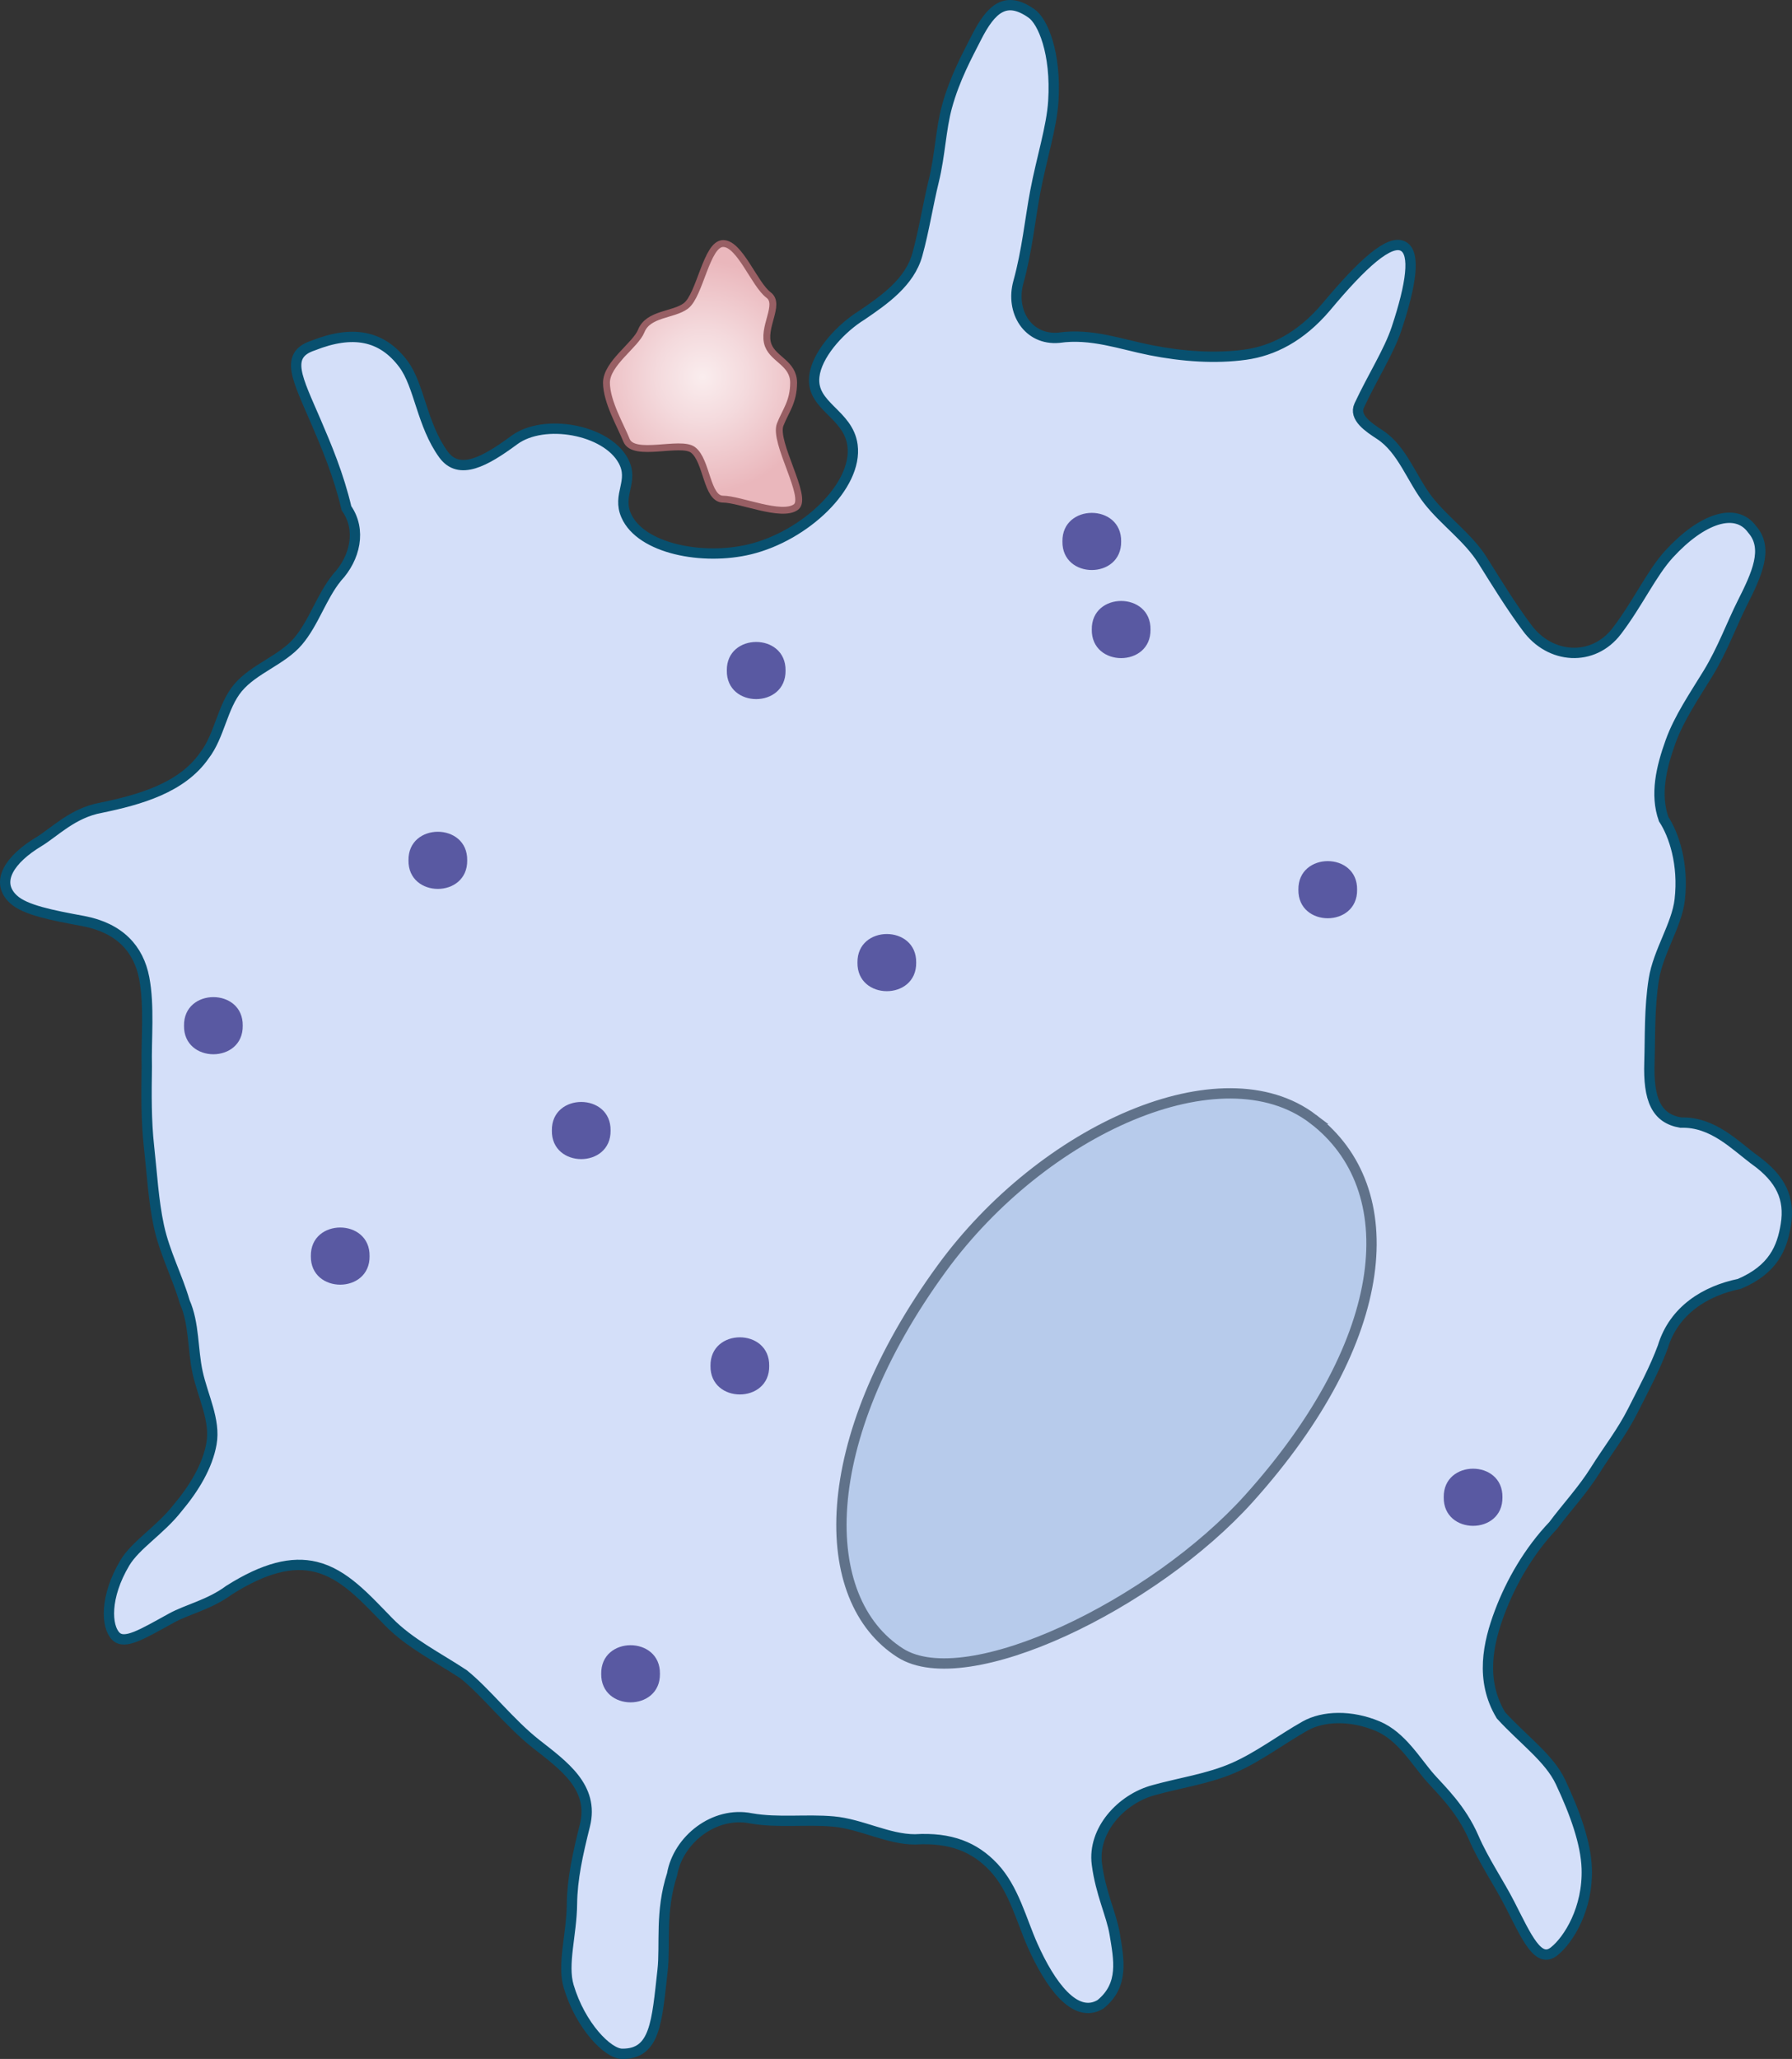 <?xml version="1.0" encoding="UTF-8"?><svg id="Layer_1" xmlns="http://www.w3.org/2000/svg" width="520.874" height="598.372" xmlns:xlink="http://www.w3.org/1999/xlink" viewBox="0 0 520.874 598.372"><rect x="0" y="0" width="520.874" height="598.372" fill="#333333" stroke="none"/><defs><radialGradient id="radial-gradient" cx="204.219" cy="109.533" fx="204.219" fy="109.533" r="33.789" gradientUnits="userSpaceOnUse"><stop offset="0" stop-color="#faedee"/><stop offset=".394" stop-color="#f4dadd"/><stop offset="1" stop-color="#eab7bc"/></radialGradient></defs><path d="M510.227,337.213c-5.812-4.229-12.286-11.282-21.678-10.961-7.123-1.2-9.473-6.703-9.116-17.587.232-7.07-.063-15.628,1.274-24.052,1.284-8.087,6.692-15.767,7.537-23.157,1.177-10.289-1.685-18.888-4.673-23.409-2.545-7.168-.705-14.976,2.005-22.51,2.446-6.802,6.855-13.246,10.876-19.814,4.203-6.866,6.91-14.376,9.963-20.426,4.251-8.423,7.697-15.898,2.917-21.405-4.793-6.666-14.703-3.198-24.173,7.113-5.065,5.515-9.034,14.259-15.174,22.34-6.909,9.108-19.479,8.259-26.196-.989-4.612-6.209-8.654-12.794-12.785-19.402-4.179-6.686-11.028-11.427-15.765-17.436-4.865-6.17-7.565-14.896-14.148-19.185-3.243-2.117-7.64-5.002-5.998-8.51,3.983-8.507,8.623-15.627,10.866-22.39,4.261-12.851,5.534-21.771,1.981-23.822-3.96-2.286-12.012,5.083-22.448,17.583-7.49,8.849-15.636,12.79-23.47,13.876-8.718,1.21-18.23.55-27.598-1.304-8.684-1.719-17.223-4.967-26.661-3.607-8.907.787-14.133-7.554-11.751-16.172,2.523-9.089,3.375-18.173,4.903-26.265,1.859-9.838,4.772-18.728,5.25-26.316.88-13.97-3.058-23.277-6.381-25.524-7.391-5.168-11.638-1.527-16.005,7.082-2.657,5.237-6.275,11.817-8.531,20.042-1.786,6.512-1.995,14.1-3.834,21.586-1.699,6.916-2.808,14.297-4.775,21.395-2.216,8.038-9.625,13.19-16.109,17.607-.685.467-.614.38-1.172.759-5.774,3.924-11.986,10.938-12.671,17.051-.98,8.739,9.884,10.738,11.111,20,1.566,11.82-13.775,26.316-29.778,30.222-13.711,3.346-31.743-.145-36-9.778-2.741-6.201,2.437-9.947-.889-16-4.985-9.072-23.009-12.297-31.622-5.976-.051.038-.033.025-.149.111-8.295,6.104-15.838,10.343-20.426,4.142-6.352-8.733-7.009-20.107-11.689-26.346-6.258-8.343-14.752-9.91-26.245-5.357-8.438,2.787-4.542,9.606.818,22.093,3.025,7.048,6.619,15.5,8.89,25.197,4.423,6.288,2.513,14.479-2.733,20.1-4.544,5.57-6.722,13.147-11.387,18.617-4.636,5.435-12.793,7.923-17.435,13.468-4.559,5.445-5.306,13.937-9.762,19.686-6.574,9.445-18.829,12.85-30.098,15.181-8.191,1.499-13.471,7.118-18.068,9.891-8.204,4.948-12.831,11.54-7.34,16.673,3.348,3.13,11.065,4.638,20.367,6.353,10.547,2.009,16.042,8.113,17.658,16.526,1.565,8.147.555,17.92.761,25.766-.117,7.971-.194,15.674.64,23.211.875,7.905,1.279,15.71,2.872,23.129,1.675,7.799,5.41,14.751,7.5,22.004,2.815,6.339,2.288,13.847,3.764,20.563,1.527,6.948,5.223,13.885,4.03,20.65-1.152,6.536-5.006,12.951-9.898,18.77-5.073,6.465-12.184,10.661-15.322,15.952-5.859,9.877-5.397,18.454-2.581,21.27,2.557,2.557,7.649-.602,16.172-5.29,4.605-2.534,11.056-3.895,16.752-8.121,10.259-6.478,18.244-8.451,25.21-6.746,8.204,2.007,14.351,8.973,21.129,15.937,6.064,6.23,14.342,10.336,21.841,15.291,6.627,5.344,13.351,14.156,20.975,20.166,7.855,6.191,17.061,12.56,14.253,23.756-2.085,8.313-3.686,15.597-3.756,22.762-.088,8.951-2.874,17.551-.958,23.99,3.4,11.426,11.357,19.58,15.53,19.606,9.687.109,10.085-9.243,11.772-24.325.817-7.301-.773-16.966,2.76-27.844,1.741-10.064,12.27-18.422,22.962-16.261,7.839,1.39,15.967.204,23.907.915,8.072.723,15.919,5.208,23.745,5.197,10.299-.627,17.292,2.185,22.843,8.092,5.889,6.268,8.035,15.352,11.357,22.789,5.03,11.26,12.303,21.478,19.688,17.061,6.983-5.637,5.347-13.114,4.131-20.521-.893-5.443-4.094-11.815-5.169-20.272-1.245-9.755,7.033-18.907,16.528-21.465,7.636-2.132,15.888-3.276,23.212-6.483,7.287-3.19,13.849-8.244,20.775-12.15,5.283-2.98,13.421-3.206,21.149.056,6.924,2.923,11.094,10.291,15.3,15.052,2.915,3.3,8.904,8.868,12.575,17.354,2.898,6.698,7.348,13.177,10.435,19.219,5,9.79,8.316,17.51,12.955,13.798,4.19-3.352,9.854-12.406,9.462-24.092-.248-7.383-3.435-16.203-7.638-25.135-3.257-6.921-10.791-12.243-17.299-19.361-6.157-10.251-3.692-21.081-.372-29.919,3.304-8.797,8.521-17.867,15.593-25.295,3.905-5.258,8.539-10.17,12.227-16.072,3.533-5.653,7.801-11.1,10.876-17.227,3.024-6.025,6.38-12.182,8.72-18.556,3.23-10.672,12.412-16.302,22.265-18.31,9.892-4.213,12.42-10.532,13.498-17.185,1.238-7.641-1.428-13.313-8.856-18.718Z" fill="#d4dff9" stroke="#08506f" stroke-miterlimit="10" stroke-width="3"/><path d="M177.475,328.553c.162,11.072-17.23,11.072-17.067-.001-.162-11.071,17.23-11.071,17.067.001Z" fill="#5959a2"/><path d="M228.332,194.868c.162,11.072-17.23,11.072-17.067-.001-.162-11.071,17.23-11.071,17.067.001Z" fill="#5959a2"/><path d="M70.554,298.082c.162,11.072-17.23,11.072-17.067-.001-.162-11.071,17.23-11.071,17.067.001Z" fill="#5959a2"/><path d="M325.88,157.357c.162,11.072-17.23,11.072-17.067-.001-.162-11.071,17.23-11.071,17.067.001Z" fill="#5959a2"/><path d="M223.583,396.951c.162,11.072-17.23,11.072-17.067-.001-.162-11.071,17.23-11.071,17.067.001Z" fill="#5959a2"/><path d="M135.799,250.027c.162,11.072-17.23,11.072-17.067-.001-.162-11.071,17.23-11.071,17.067.001Z" fill="#5959a2"/><path d="M191.822,486.43c.162,11.072-17.23,11.072-17.067-.001-.162-11.071,17.23-11.071,17.067.001Z" fill="#5959a2"/><path d="M436.71,435.131c.162,11.072-17.23,11.072-17.067-.001-.162-11.071,17.23-11.071,17.067.001Z" fill="#5959a2"/><path d="M266.303,279.749c.162,11.072-17.23,11.072-17.067-.001-.162-11.071,17.23-11.071,17.067.001Z" fill="#5959a2"/><path d="M394.466,258.56c.162,11.072-17.23,11.072-17.067-.001-.162-11.071,17.23-11.071,17.067.001Z" fill="#5959a2"/><path d="M230.678,111.213c-.027,5.605-2.281,8.079-3.897,12.16-2.026,5.119,8.233,21.241,4.594,23.962-4.13,3.088-16.334-2.271-21.185-2.271-4.851-0-4.642-11.238-8.771-14.327-3.638-2.721-17.299,2.309-19.325-2.809-1.615-4.081-5.795-11.111-5.821-16.716.027-5.605,8.495-10.937,10.111-15.018,2.026-5.118,9.322-4.563,12.961-7.284,4.13-3.088,6.001-18.139,10.852-18.138,4.851 0,9.082,11.892,13.212,14.981,3.638,2.721-2.108,9.551-.083,14.669,1.615,4.081,7.325,5.187,7.352,10.791Z" fill="url(#radial-gradient)"/><path d="M230.678,111.213c-.027,5.605-2.281,8.079-3.897,12.16-2.026,5.119,8.233,21.241,4.594,23.962-4.13,3.088-16.334-2.271-21.185-2.271-4.851-0-4.642-11.238-8.771-14.327-3.638-2.721-17.299,2.309-19.325-2.809-1.615-4.081-5.795-11.111-5.821-16.716.027-5.605,8.495-10.937,10.111-15.018,2.026-5.118,9.322-4.563,12.961-7.284,4.13-3.088,6.001-18.139,10.852-18.138,4.851 0,9.082,11.892,13.212,14.981,3.638,2.721-2.108,9.551-.083,14.669,1.615,4.081,7.325,5.187,7.352,10.791Z" fill="none" stroke="#985f64" stroke-miterlimit="10" stroke-width="2"/><path d="M334.413,182.957c.162,11.072-17.23,11.072-17.067-.001-.162-11.071,17.23-11.071,17.067.001Z" fill="#5959a2"/><path d="M107.421,365.044c.162,11.072-17.23,11.072-17.067-.001-.162-11.071,17.23-11.071,17.067.001Z" fill="#5959a2"/><path d="M381.656,325.194c26.579,20.231,23.167,63.795-18.611,110.279-27.683,30.801-82.083,57.164-101.368,44.891-24.354-15.499-24.719-61.331,12.072-111.759,29.511-40.449,81.328-63.643,107.907-43.411Z" fill="#b7cbeb" stroke="#60728a" stroke-miterlimit="10" stroke-width="3"/></svg>